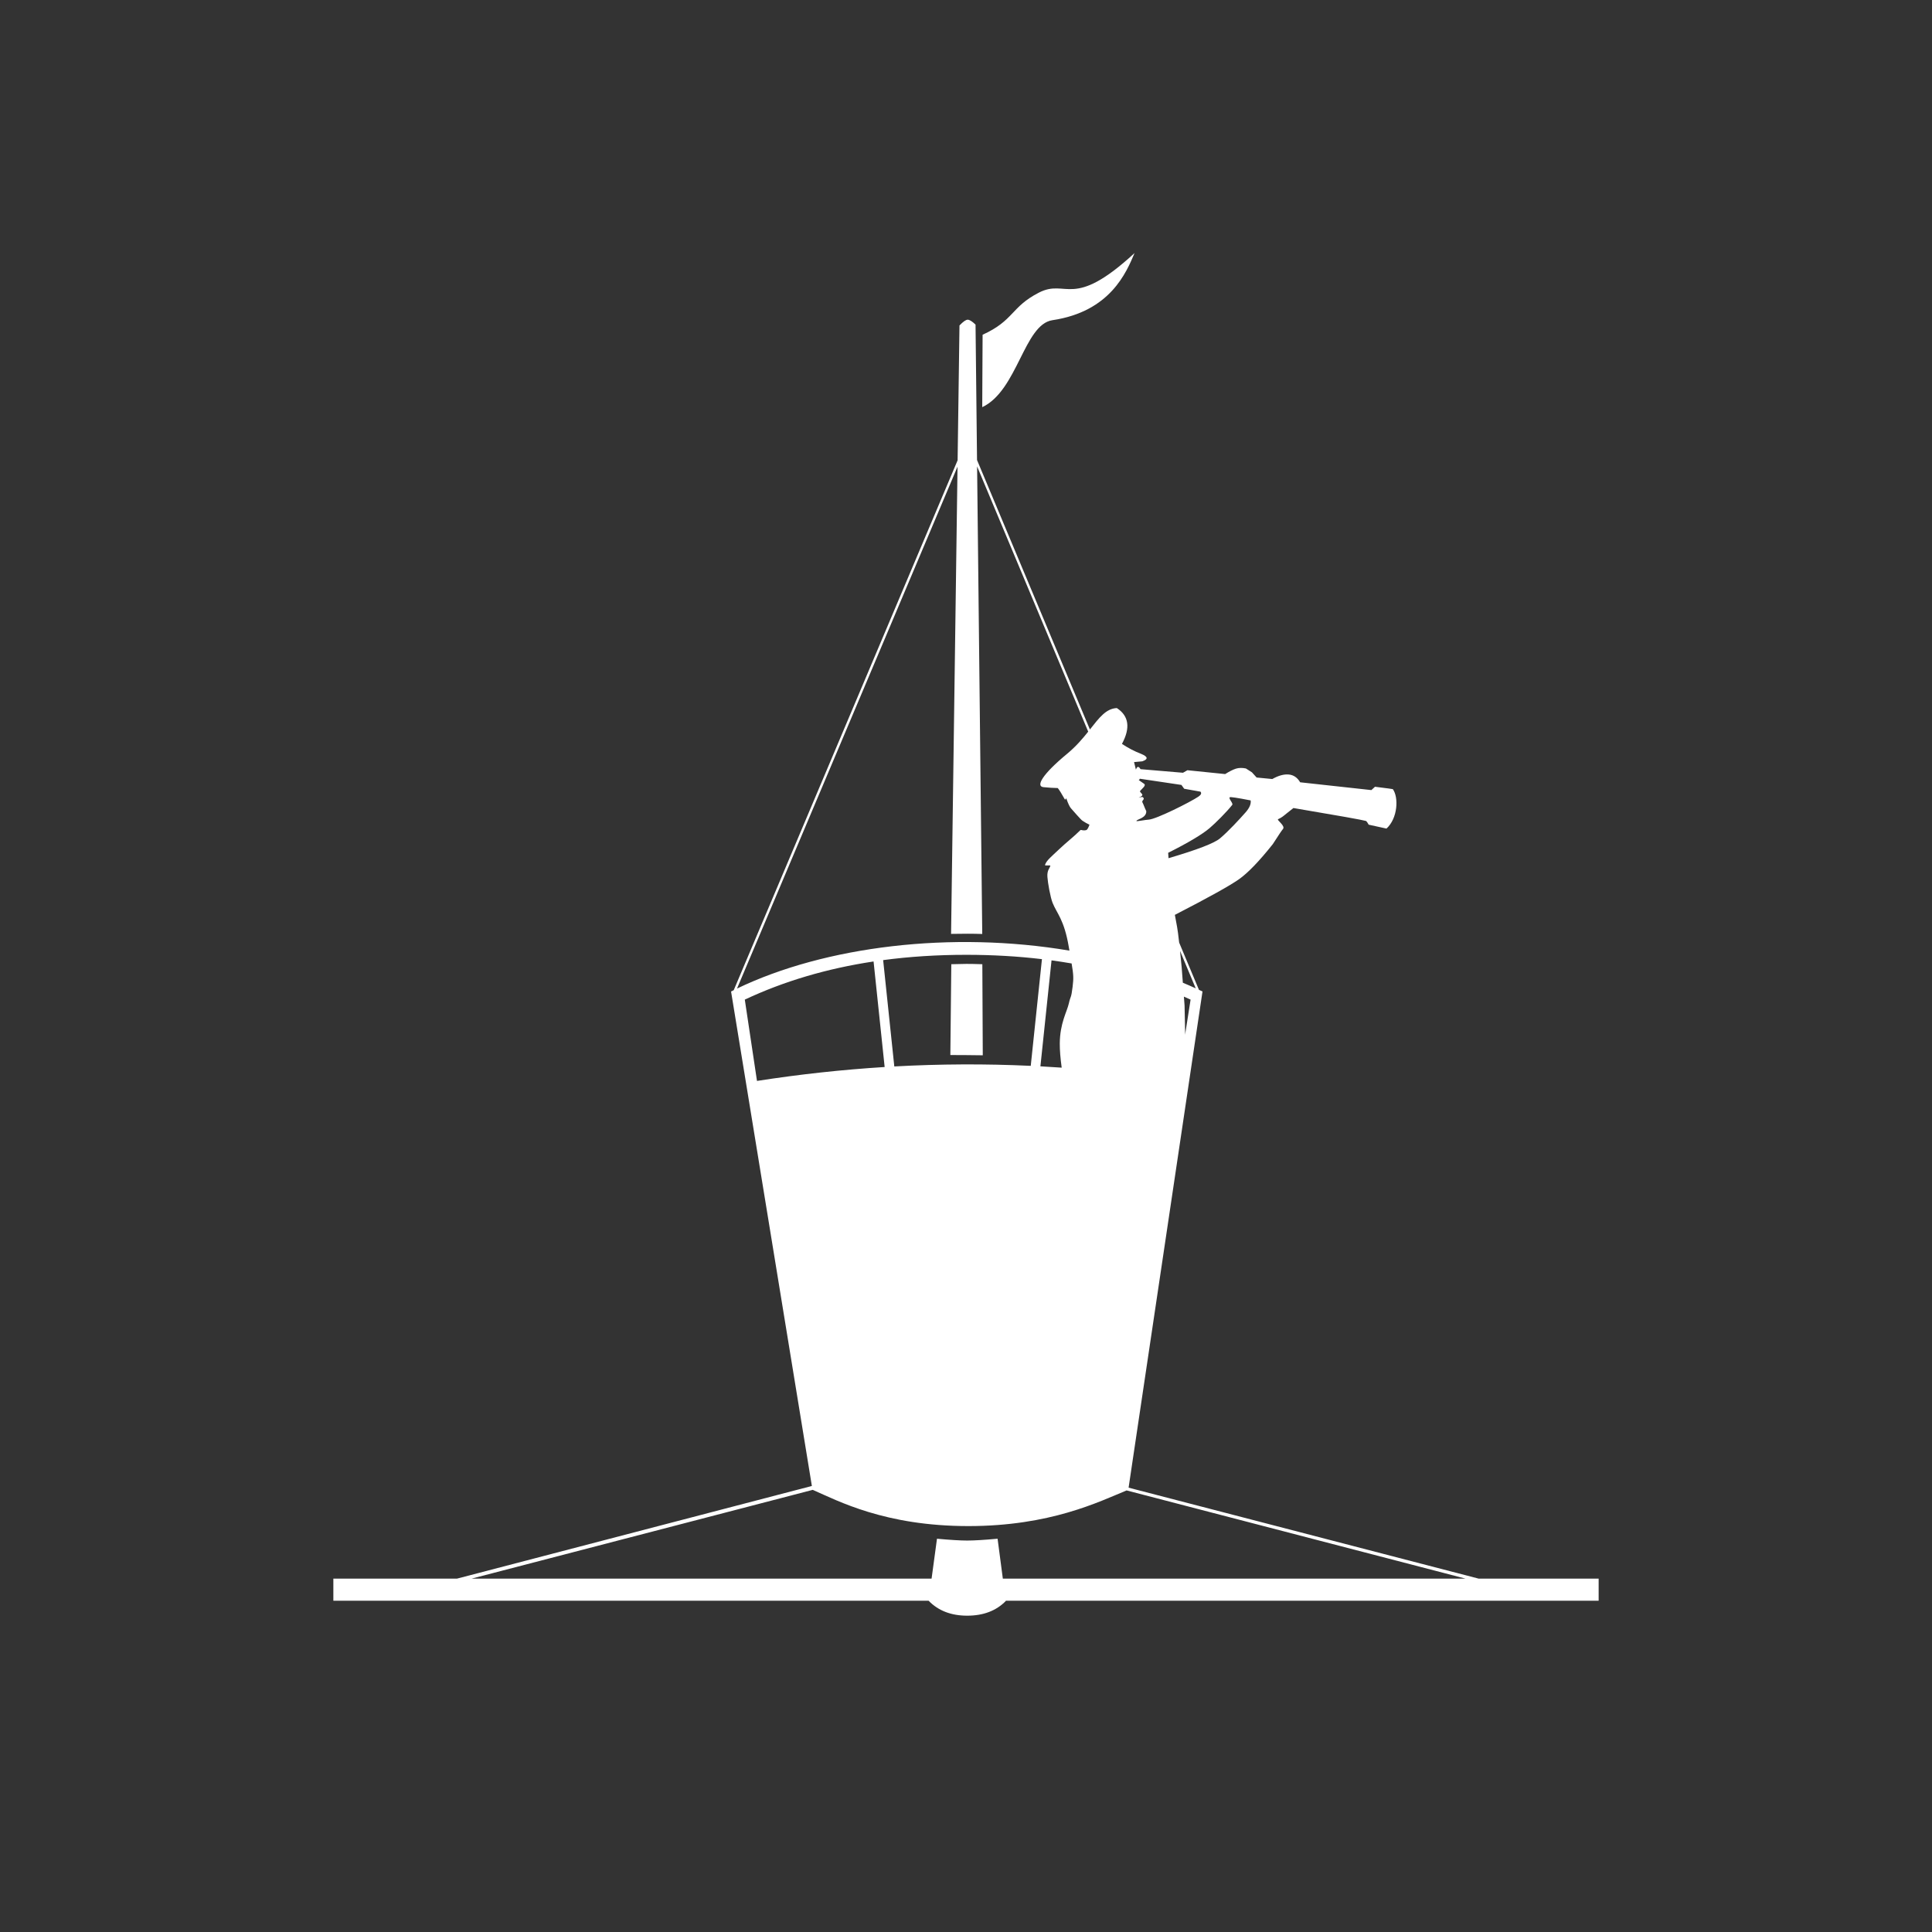 <svg xmlns="http://www.w3.org/2000/svg" xmlns:xlink="http://www.w3.org/1999/xlink" width="794" height="794" version="1.1" viewBox="0 0 794 794"><rect x="0" y="0" width="794" height="794" fill="#333333" stroke="none"/><title>foremast-white-blackBg</title><desc>Created with Sketch.</desc><g id="foremast-white-blackBg" fill="none" fill-rule="evenodd" stroke="none" stroke-width="1"><path id="Combined-Shape" fill="#FFF" d="M484.599,387.369 L492.736,406.793 C493.223,407.02 493.709,407.249 494.194,407.48 L463.821,611.39 L607.669,648.768 L657,648.768 L657,657.85 L413.334,657.85 L413.35,657.972 C409.408,661.991 404.124,664 397.5,664 C390.876,664 385.584,661.95 381.625,657.85 L137,657.85 L137,648.768 L187.836,648.768 L333.657,610.696 L300.449,407.48 C300.811,407.297 301.175,407.115 301.541,406.934 L301.541,406.934 L393.554,189.161 L394.319,133.759 C395.821,132.181 396.948,131.392 397.701,131.392 C398.455,131.392 399.528,132.064 400.92,133.406 L401.533,189.061 L447.922,299.808 C451.743,294.974 454.517,291.217 458.986,290.993 C463.942,294.224 464.644,299.132 461.093,305.718 C463.611,307.399 466.239,308.767 468.977,309.819 C471.809,310.986 471.966,312.008 469.448,312.884 L466.068,313.193 L466.829,316.304 C467.102,315.506 467.406,315.13 467.743,315.176 C468.079,315.222 468.403,315.532 468.716,316.106 L486.174,317.583 L487.999,316.543 L503.503,318.124 C505.276,317.014 506.751,316.273 507.927,315.901 C509.104,315.528 510.471,315.501 512.029,315.819 L514.51,317.405 L516.433,319.536 L522.875,320.162 C525.393,318.741 527.644,318.121 529.629,318.301 C531.615,318.481 533.181,319.547 534.328,321.501 L563.596,324.704 L565.081,323.338 C569.948,323.94 572.396,324.267 572.424,324.32 C574.874,327.724 574.445,336.319 569.808,340.522 L562.49,338.92 C562.099,338.177 561.737,337.668 561.404,337.394 C559.919,336.957 549.974,335.185 531.569,332.078 C530.48,332.919 529.521,333.679 528.69,334.357 C527.444,335.376 526.78,335.982 525.264,336.666 C524.547,336.989 528.494,339.444 527.215,340.767 C526.866,341.129 525.494,343.173 523.099,346.9 C517.557,353.878 512.939,358.679 509.245,361.305 C505.551,363.93 496.748,368.823 482.837,375.984 C483.053,377.11 483.365,378.804 483.773,381.066 C483.989,382.264 484.264,384.365 484.599,387.369 Z M439.503,390.681 C439.413,390.161 439.32,389.615 439.223,389.041 C437.344,377.979 434.35,375.403 432.614,371.113 C431.657,368.75 430.641,362.909 430.459,360.432 C430.257,357.676 431.375,356.887 431.649,355.871 C431.793,355.338 429.303,356.008 429.479,355.435 C430.028,353.636 432.208,351.948 435.187,349.104 C438.379,346.056 440.884,344.264 444.064,341.12 C444.253,340.934 445.081,341.502 446.417,341.149 C446.814,341.044 447.257,340.305 447.747,338.932 C446.804,338.503 445.839,337.958 444.853,337.297 C444.156,336.83 440.93,333.073 440.137,332.192 C439.608,331.604 438.985,330.293 438.269,328.258 L438.251,328.069 L437.7,328.664 C436.337,326.236 435.342,324.637 434.717,323.866 C432.968,323.838 431.012,323.717 428.848,323.503 C425.602,323.183 428.219,318.335 438.55,309.793 C442.211,306.766 444.922,303.571 447.223,300.689 L401.562,191.681 L403.678,383.839 C401.839,383.769 399.818,383.734 397.614,383.734 C395.411,383.734 393.162,383.757 390.867,383.802 L393.518,191.78 L302.889,406.276 C339.16,388.804 391.199,382.531 439.503,390.681 Z M486.116,403.874 C487.899,404.618 489.665,405.387 491.412,406.183 L484.968,390.798 C485.172,392.772 485.395,395.014 485.635,397.522 L486.116,403.874 Z M436.327,438.777 C435.784,434.852 435.523,431.533 435.543,428.821 C435.606,420.502 438.481,415.843 439.257,412.417 C440.033,408.99 440.212,410.495 440.81,405.564 C441.248,401.956 441.201,400.704 440.408,395.956 C437.684,395.485 434.931,395.061 432.149,394.684 L427.581,438.235 C430.498,438.393 433.413,438.573 436.327,438.777 Z M487.042,425.252 L489.299,410.813 C488.387,410.397 487.47,409.988 486.548,409.586 L486.828,413.274 L487.053,424.355 L487.042,425.252 Z M602.274,648.768 L463.001,612.527 C451.68,617.166 431.659,627.178 397.981,627.178 C363.721,627.178 344.378,616.817 334.015,612.291 L193.836,648.768 L382.855,648.768 L385.076,632.372 C390.559,632.875 394.701,633.126 397.5,633.126 C400.299,633.126 404.459,632.875 409.979,632.372 L412.138,648.768 L602.274,648.768 Z M423.61,438.036 L428.21,394.183 C418.202,392.996 407.826,392.403 397.082,392.403 C385.206,392.403 373.83,393.128 362.951,394.578 L367.537,438.282 C386.291,437.249 404.982,437.167 423.61,438.036 Z M363.566,438.515 L359.015,395.137 C339.782,398.045 322.142,403.27 306.095,410.813 L311.102,444.23 C328.645,441.504 346.133,439.599 363.566,438.515 Z M390.958,396.265 C393.61,396.181 395.687,396.138 397.187,396.135 C398.687,396.132 400.862,396.174 403.714,396.263 L403.894,433.695 C400.988,433.644 398.773,433.619 397.25,433.619 C395.727,433.619 393.499,433.608 390.568,433.586 L390.958,396.265 Z M403.678,167.329 C403.665,168.024 403.786,143.512 403.824,137.572 C416.785,131.68 415.382,126.22 426.94,120.27 C438.499,114.32 440.628,127.642 466.271,104 C462.888,111.984 456.301,128.042 432.515,131.592 C420.836,133.336 418.213,160.49 403.678,167.329 Z M513.99,328.952 C508.5,327.876 505.634,327.444 505.393,327.654 C504.78,328.189 506.922,330.145 506.415,330.792 C504.24,333.563 499.611,338.216 497.117,340.328 C494.017,342.954 488.34,346.337 480.086,350.478 L480.228,352.695 C491.971,349.247 499.017,346.539 501.365,344.572 C504.888,341.621 509.532,336.546 511.919,333.842 C513.51,332.039 514.201,330.409 513.99,328.952 Z M468.009,320.537 C468.085,320.708 468.72,321.063 470.206,322.13 C471.126,322.79 469.409,324.063 468.675,324.912 C468.245,325.409 468.795,325.58 469.35,326.341 C469.719,326.849 469.241,327.341 467.914,327.817 C468.93,327.55 469.518,327.485 469.68,327.621 C470.803,328.57 469.026,328.902 469.523,329.796 C469.989,330.634 470.352,331.863 471.086,333.363 C471.239,336.34 466.715,336.766 467.072,337.441 C467.173,337.632 470.621,336.927 472.115,336.844 C475.165,336.675 489.155,329.666 492.527,327.389 C493.631,326.644 493.905,325.964 493.35,325.348 L486.668,324.16 L485.535,322.584 L468.437,320.036 C468.386,320.27 468.3,320.398 468.178,320.42 C467.996,320.454 468.104,320.454 468.009,320.537 Z"/></g></svg>